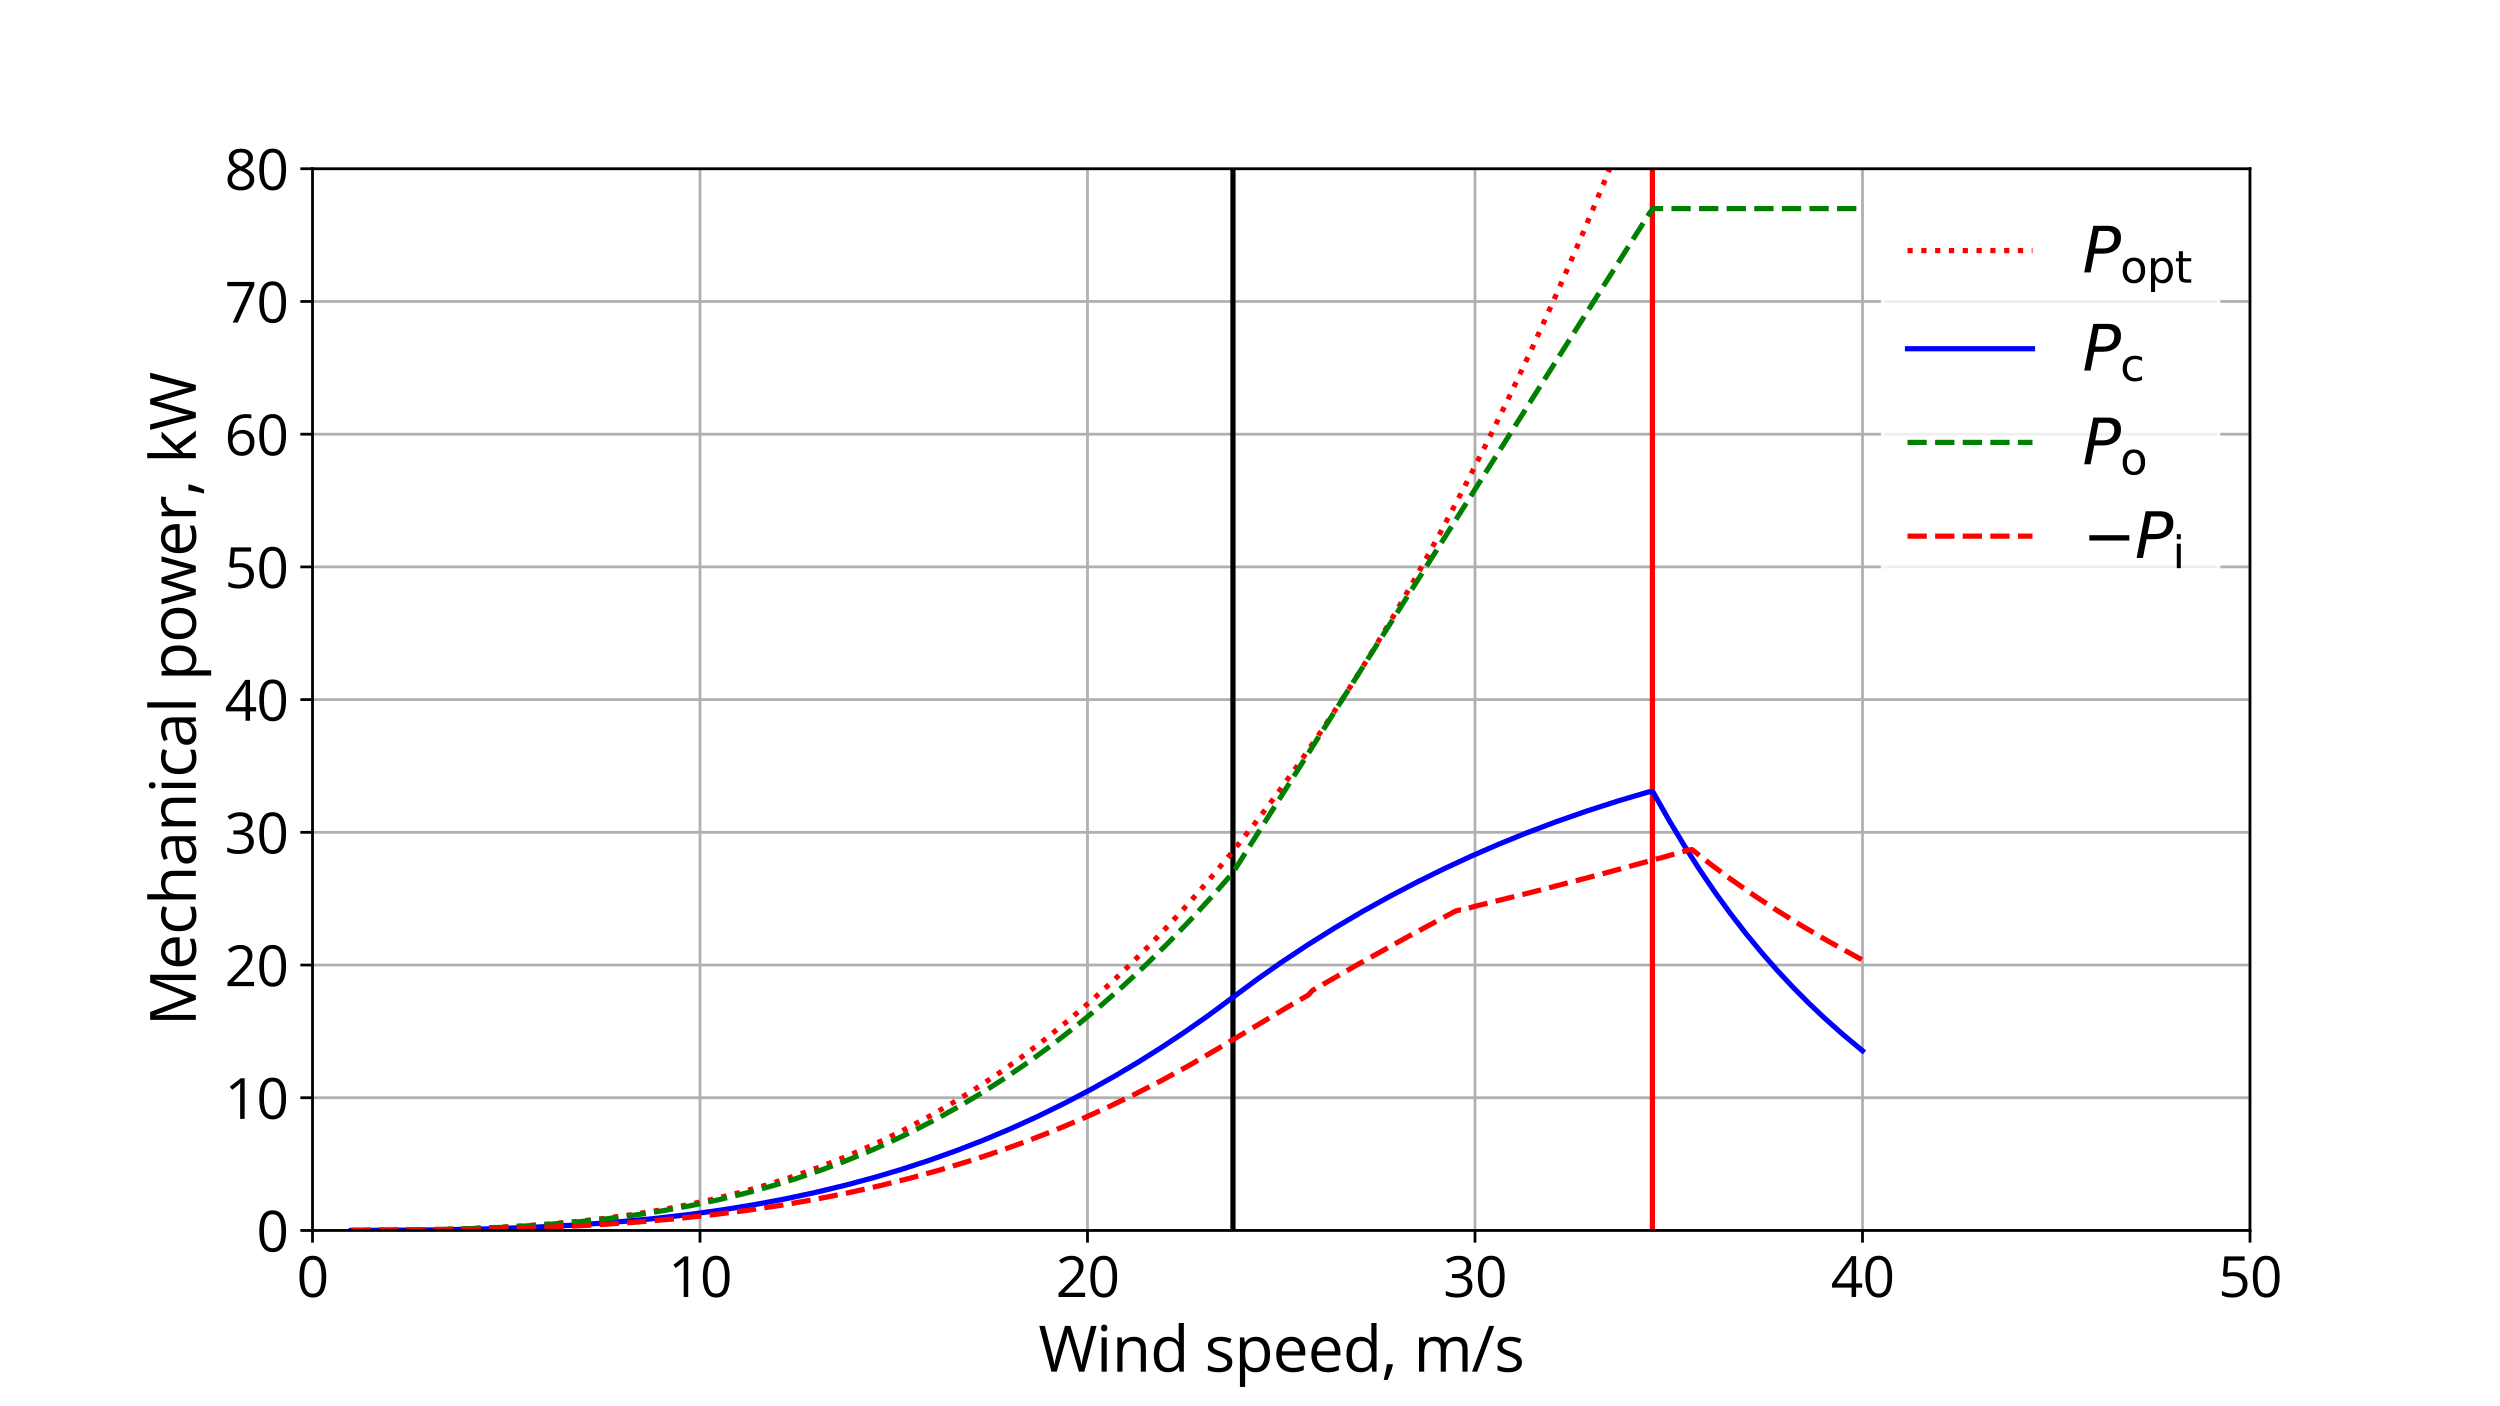 <?xml version="1.0" encoding="utf-8" standalone="no"?>
<!DOCTYPE svg PUBLIC "-//W3C//DTD SVG 1.1//EN"
  "http://www.w3.org/Graphics/SVG/1.1/DTD/svg11.dtd">
<svg xmlns:xlink="http://www.w3.org/1999/xlink" width="720pt" height="405pt" viewBox="0 0 720 405" xmlns="http://www.w3.org/2000/svg" version="1.1">
 <defs>
  <style type="text/css">*{stroke-linejoin: round; stroke-linecap: butt}</style>
 </defs>
 <g id="figure_1">
  <g id="patch_1">
   <path d="M 0 405 
L 720 405 
L 720 0 
L 0 0 
z
" style="fill: #ffffff"/>
  </g>
  <g id="axes_1">
   <g id="patch_2">
    <path d="M 90 354.375 
L 648 354.375 
L 648 48.6 
L 90 48.6 
z
" style="fill: #ffffff"/>
   </g>
   <g id="matplotlib.axis_1">
    <g id="xtick_1">
     <g id="line2d_1">
      <path d="M 90 354.375 
L 90 48.6 
" clip-path="url(#pcc911607ad)" style="fill: none; stroke: #b0b0b0; stroke-width: 0.8; stroke-linecap: square"/>
     </g>
     <g id="line2d_2">
      <defs>
       <path id="me0dea05f28" d="M 0 0 
L 0 3.5 
" style="stroke: #000000; stroke-width: 0.8"/>
      </defs>
      <g>
       <use xlink:href="#me0dea05f28" x="90" y="354.375" style="stroke: #000000; stroke-width: 0.8"/>
      </g>
     </g>
     <g id="text_1">
      <!-- 0 -->
      <g transform="translate(85.426 373.533) scale(0.16 -0.16)">
       <defs>
        <path id="OpenSans-Regular-30" d="M 3334 2291 
Q 3334 1734 3250 1296 
Q 3166 859 2984 556 
Q 2803 253 2515 95 
Q 2228 -63 1825 -63 
Q 1316 -63 983 215 
Q 650 494 486 1020 
Q 322 1547 322 2291 
Q 322 3022 470 3548 
Q 619 4075 950 4358 
Q 1281 4641 1825 4641 
Q 2341 4641 2675 4361 
Q 3009 4081 3171 3554 
Q 3334 3028 3334 2291 
z
M 844 2291 
Q 844 1653 941 1228 
Q 1038 803 1255 592 
Q 1472 381 1825 381 
Q 2178 381 2395 590 
Q 2613 800 2711 1225 
Q 2809 1650 2809 2291 
Q 2809 2919 2712 3342 
Q 2616 3766 2400 3980 
Q 2184 4194 1825 4194 
Q 1466 4194 1250 3980 
Q 1034 3766 939 3342 
Q 844 2919 844 2291 
z
" transform="scale(0.016)"/>
       </defs>
       <use xlink:href="#OpenSans-Regular-30"/>
      </g>
     </g>
    </g>
    <g id="xtick_2">
     <g id="line2d_3">
      <path d="M 201.6 354.375 
L 201.6 48.6 
" clip-path="url(#pcc911607ad)" style="fill: none; stroke: #b0b0b0; stroke-width: 0.8; stroke-linecap: square"/>
     </g>
     <g id="line2d_4">
      <g>
       <use xlink:href="#me0dea05f28" x="201.6" y="354.375" style="stroke: #000000; stroke-width: 0.8"/>
      </g>
     </g>
     <g id="text_2">
      <!-- 10 -->
      <g transform="translate(192.452 373.533) scale(0.16 -0.16)">
       <defs>
        <path id="OpenSans-Regular-31" d="M 2247 0 
L 1741 0 
L 1741 3238 
Q 1741 3422 1742 3555 
Q 1744 3688 1748 3798 
Q 1753 3909 1763 4025 
Q 1666 3925 1581 3854 
Q 1497 3784 1372 3681 
L 850 3263 
L 578 3616 
L 1816 4569 
L 2247 4569 
L 2247 0 
z
" transform="scale(0.016)"/>
       </defs>
       <use xlink:href="#OpenSans-Regular-31"/>
       <use xlink:href="#OpenSans-Regular-30" x="57.178"/>
      </g>
     </g>
    </g>
    <g id="xtick_3">
     <g id="line2d_5">
      <path d="M 313.2 354.375 
L 313.2 48.6 
" clip-path="url(#pcc911607ad)" style="fill: none; stroke: #b0b0b0; stroke-width: 0.8; stroke-linecap: square"/>
     </g>
     <g id="line2d_6">
      <g>
       <use xlink:href="#me0dea05f28" x="313.2" y="354.375" style="stroke: #000000; stroke-width: 0.8"/>
      </g>
     </g>
     <g id="text_3">
      <!-- 20 -->
      <g transform="translate(304.053 373.533) scale(0.16 -0.16)">
       <defs>
        <path id="OpenSans-Regular-32" d="M 3309 0 
L 316 0 
L 316 434 
L 1538 1675 
Q 1878 2019 2111 2287 
Q 2344 2556 2466 2817 
Q 2588 3078 2588 3391 
Q 2588 3778 2358 3983 
Q 2128 4188 1753 4188 
Q 1425 4188 1172 4075 
Q 919 3963 653 3756 
L 375 4106 
Q 556 4259 770 4378 
Q 984 4497 1229 4565 
Q 1475 4634 1753 4634 
Q 2175 4634 2481 4487 
Q 2788 4341 2955 4069 
Q 3122 3797 3122 3422 
Q 3122 3059 2978 2748 
Q 2834 2438 2575 2133 
Q 2316 1828 1969 1488 
L 975 497 
L 975 475 
L 3309 475 
L 3309 0 
z
" transform="scale(0.016)"/>
       </defs>
       <use xlink:href="#OpenSans-Regular-32"/>
       <use xlink:href="#OpenSans-Regular-30" x="57.178"/>
      </g>
     </g>
    </g>
    <g id="xtick_4">
     <g id="line2d_7">
      <path d="M 424.8 354.375 
L 424.8 48.6 
" clip-path="url(#pcc911607ad)" style="fill: none; stroke: #b0b0b0; stroke-width: 0.8; stroke-linecap: square"/>
     </g>
     <g id="line2d_8">
      <g>
       <use xlink:href="#me0dea05f28" x="424.8" y="354.375" style="stroke: #000000; stroke-width: 0.8"/>
      </g>
     </g>
     <g id="text_4">
      <!-- 30 -->
      <g transform="translate(415.652 373.533) scale(0.16 -0.16)">
       <defs>
        <path id="OpenSans-Regular-33" d="M 3141 3503 
Q 3141 3197 3022 2972 
Q 2903 2747 2690 2605 
Q 2478 2463 2191 2406 
L 2191 2381 
Q 2734 2313 3007 2031 
Q 3281 1750 3281 1294 
Q 3281 897 3095 590 
Q 2909 284 2526 110 
Q 2144 -63 1547 -63 
Q 1184 -63 876 -5 
Q 569 53 288 188 
L 288 675 
Q 572 534 906 454 
Q 1241 375 1553 375 
Q 2178 375 2456 623 
Q 2734 872 2734 1303 
Q 2734 1600 2579 1783 
Q 2425 1966 2136 2052 
Q 1847 2138 1441 2138 
L 984 2138 
L 984 2581 
L 1444 2581 
Q 1816 2581 2075 2690 
Q 2334 2800 2470 2998 
Q 2606 3197 2606 3469 
Q 2606 3816 2375 4005 
Q 2144 4194 1747 4194 
Q 1503 4194 1303 4144 
Q 1103 4094 928 4006 
Q 753 3919 578 3803 
L 316 4159 
Q 566 4353 925 4493 
Q 1284 4634 1741 4634 
Q 2441 4634 2791 4315 
Q 3141 3997 3141 3503 
z
" transform="scale(0.016)"/>
       </defs>
       <use xlink:href="#OpenSans-Regular-33"/>
       <use xlink:href="#OpenSans-Regular-30" x="57.178"/>
      </g>
     </g>
    </g>
    <g id="xtick_5">
     <g id="line2d_9">
      <path d="M 536.4 354.375 
L 536.4 48.6 
" clip-path="url(#pcc911607ad)" style="fill: none; stroke: #b0b0b0; stroke-width: 0.8; stroke-linecap: square"/>
     </g>
     <g id="line2d_10">
      <g>
       <use xlink:href="#me0dea05f28" x="536.4" y="354.375" style="stroke: #000000; stroke-width: 0.8"/>
      </g>
     </g>
     <g id="text_5">
      <!-- 40 -->
      <g transform="translate(527.253 373.533) scale(0.16 -0.16)">
       <defs>
        <path id="OpenSans-Regular-34" d="M 3538 1059 
L 2853 1059 
L 2853 0 
L 2347 0 
L 2347 1059 
L 138 1059 
L 138 1497 
L 2313 4594 
L 2853 4594 
L 2853 1528 
L 3538 1528 
L 3538 1059 
z
M 2347 1528 
L 2347 3022 
Q 2347 3194 2350 3333 
Q 2353 3472 2359 3592 
Q 2366 3713 2370 3822 
Q 2375 3931 2378 4038 
L 2353 4038 
Q 2294 3913 2217 3773 
Q 2141 3634 2063 3525 
L 653 1528 
L 2347 1528 
z
" transform="scale(0.016)"/>
       </defs>
       <use xlink:href="#OpenSans-Regular-34"/>
       <use xlink:href="#OpenSans-Regular-30" x="57.178"/>
      </g>
     </g>
    </g>
    <g id="xtick_6">
     <g id="line2d_11">
      <path d="M 648 354.375 
L 648 48.6 
" clip-path="url(#pcc911607ad)" style="fill: none; stroke: #b0b0b0; stroke-width: 0.8; stroke-linecap: square"/>
     </g>
     <g id="line2d_12">
      <g>
       <use xlink:href="#me0dea05f28" x="648" y="354.375" style="stroke: #000000; stroke-width: 0.8"/>
      </g>
     </g>
     <g id="text_6">
      <!-- 50 -->
      <g transform="translate(638.852 373.533) scale(0.16 -0.16)">
       <defs>
        <path id="OpenSans-Regular-35" d="M 1759 2794 
Q 2225 2794 2569 2636 
Q 2913 2478 3102 2178 
Q 3291 1878 3291 1450 
Q 3291 981 3087 642 
Q 2884 303 2503 120 
Q 2122 -63 1591 -63 
Q 1234 -63 928 0 
Q 622 63 413 188 
L 413 681 
Q 641 544 966 462 
Q 1291 381 1597 381 
Q 1944 381 2205 492 
Q 2466 603 2611 829 
Q 2756 1056 2756 1400 
Q 2756 1856 2476 2104 
Q 2197 2353 1594 2353 
Q 1400 2353 1169 2322 
Q 938 2291 788 2253 
L 525 2425 
L 700 4569 
L 2972 4569 
L 2972 4094 
L 1144 4094 
L 1028 2716 
Q 1147 2741 1334 2767 
Q 1522 2794 1759 2794 
z
" transform="scale(0.016)"/>
       </defs>
       <use xlink:href="#OpenSans-Regular-35"/>
       <use xlink:href="#OpenSans-Regular-30" x="57.178"/>
      </g>
     </g>
    </g>
    <g id="text_7">
     <!-- Wind speed, m/s -->
     <g transform="translate(299.053 395.037) scale(0.18 -0.18)">
      <defs>
       <path id="OpenSans-Regular-57" d="M 5816 4569 
L 4594 0 
L 4059 0 
L 3153 3075 
Q 3113 3206 3077 3339 
Q 3041 3472 3009 3592 
Q 2978 3713 2958 3805 
Q 2938 3897 2928 3944 
Q 2922 3897 2905 3806 
Q 2888 3716 2861 3597 
Q 2834 3478 2798 3343 
Q 2763 3209 2722 3072 
L 1841 0 
L 1306 0 
L 94 4569 
L 647 4569 
L 1381 1703 
Q 1419 1559 1451 1420 
Q 1484 1281 1511 1150 
Q 1538 1019 1559 894 
Q 1581 769 1600 650 
Q 1616 772 1641 905 
Q 1666 1038 1695 1175 
Q 1725 1313 1761 1453 
Q 1797 1594 1838 1734 
L 2659 4569 
L 3206 4569 
L 4063 1713 
Q 4106 1566 4143 1422 
Q 4181 1278 4211 1142 
Q 4241 1006 4264 882 
Q 4288 759 4306 650 
Q 4328 803 4359 972 
Q 4391 1141 4433 1325 
Q 4475 1509 4525 1706 
L 5259 4569 
L 5816 4569 
z
" transform="scale(0.016)"/>
       <path id="OpenSans-Regular-69" d="M 1066 3425 
L 1066 0 
L 547 0 
L 547 3425 
L 1066 3425 
z
M 813 4706 
Q 941 4706 1033 4623 
Q 1125 4541 1125 4366 
Q 1125 4194 1033 4109 
Q 941 4025 813 4025 
Q 678 4025 589 4109 
Q 500 4194 500 4366 
Q 500 4541 589 4623 
Q 678 4706 813 4706 
z
" transform="scale(0.016)"/>
       <path id="OpenSans-Regular-6e" d="M 2169 3488 
Q 2778 3488 3090 3189 
Q 3403 2891 3403 2231 
L 3403 0 
L 2891 0 
L 2891 2197 
Q 2891 2625 2695 2837 
Q 2500 3050 2097 3050 
Q 1528 3050 1297 2728 
Q 1066 2406 1066 1794 
L 1066 0 
L 547 0 
L 547 3425 
L 966 3425 
L 1044 2931 
L 1072 2931 
Q 1181 3113 1350 3236 
Q 1519 3359 1728 3423 
Q 1938 3488 2169 3488 
z
" transform="scale(0.016)"/>
       <path id="OpenSans-Regular-64" d="M 1766 -63 
Q 1116 -63 736 381 
Q 356 825 356 1700 
Q 356 2584 743 3036 
Q 1131 3488 1775 3488 
Q 2047 3488 2250 3416 
Q 2453 3344 2600 3223 
Q 2747 3103 2847 2950 
L 2884 2950 
Q 2872 3047 2859 3215 
Q 2847 3384 2847 3491 
L 2847 4863 
L 3366 4863 
L 3366 0 
L 2947 0 
L 2869 488 
L 2847 488 
Q 2750 334 2601 209 
Q 2453 84 2248 10 
Q 2044 -63 1766 -63 
z
M 1847 369 
Q 2397 369 2625 681 
Q 2853 994 2853 1609 
L 2853 1703 
Q 2853 2356 2636 2706 
Q 2419 3056 1847 3056 
Q 1369 3056 1131 2689 
Q 894 2322 894 1688 
Q 894 1056 1130 712 
Q 1366 369 1847 369 
z
" transform="scale(0.016)"/>
       <path id="OpenSans-Regular-20" transform="scale(0.016)"/>
       <path id="OpenSans-Regular-73" d="M 2763 938 
Q 2763 609 2598 386 
Q 2434 163 2129 50 
Q 1825 -63 1403 -63 
Q 1044 -63 781 -6 
Q 519 50 322 153 
L 322 631 
Q 531 528 822 443 
Q 1113 359 1416 359 
Q 1859 359 2059 503 
Q 2259 647 2259 894 
Q 2259 1034 2179 1142 
Q 2100 1250 1912 1351 
Q 1725 1453 1394 1575 
Q 1066 1700 827 1823 
Q 588 1947 458 2125 
Q 328 2303 328 2588 
Q 328 3022 679 3255 
Q 1031 3488 1603 3488 
Q 1913 3488 2183 3427 
Q 2453 3366 2688 3263 
L 2513 2847 
Q 2300 2938 2059 3000 
Q 1819 3063 1569 3063 
Q 1209 3063 1017 2944 
Q 825 2825 825 2619 
Q 825 2459 914 2356 
Q 1003 2253 1200 2162 
Q 1397 2072 1719 1950 
Q 2041 1831 2275 1704 
Q 2509 1578 2636 1398 
Q 2763 1219 2763 938 
z
" transform="scale(0.016)"/>
       <path id="OpenSans-Regular-70" d="M 2156 3488 
Q 2797 3488 3178 3047 
Q 3559 2606 3559 1722 
Q 3559 1138 3384 741 
Q 3209 344 2892 140 
Q 2575 -63 2144 -63 
Q 1872 -63 1665 9 
Q 1459 81 1312 203 
Q 1166 325 1069 469 
L 1031 469 
Q 1041 347 1055 175 
Q 1069 3 1069 -125 
L 1069 -1531 
L 547 -1531 
L 547 3425 
L 975 3425 
L 1044 2919 
L 1069 2919 
Q 1169 3075 1312 3204 
Q 1456 3334 1664 3411 
Q 1872 3488 2156 3488 
z
M 2066 3050 
Q 1709 3050 1492 2912 
Q 1275 2775 1175 2501 
Q 1075 2228 1069 1816 
L 1069 1716 
Q 1069 1281 1164 981 
Q 1259 681 1479 525 
Q 1700 369 2072 369 
Q 2391 369 2603 541 
Q 2816 713 2920 1020 
Q 3025 1328 3025 1728 
Q 3025 2334 2789 2692 
Q 2553 3050 2066 3050 
z
" transform="scale(0.016)"/>
       <path id="OpenSans-Regular-65" d="M 1866 3488 
Q 2303 3488 2615 3294 
Q 2928 3100 3093 2751 
Q 3259 2403 3259 1938 
L 3259 1616 
L 894 1616 
Q 903 1013 1193 697 
Q 1484 381 2013 381 
Q 2338 381 2588 440 
Q 2838 500 3106 616 
L 3106 159 
Q 2847 44 2592 -9 
Q 2338 -63 1991 -63 
Q 1497 -63 1130 139 
Q 763 341 559 731 
Q 356 1122 356 1688 
Q 356 2241 542 2645 
Q 728 3050 1067 3269 
Q 1406 3488 1866 3488 
z
M 1859 3063 
Q 1444 3063 1197 2791 
Q 950 2519 903 2031 
L 2716 2031 
Q 2713 2338 2620 2570 
Q 2528 2803 2340 2933 
Q 2153 3063 1859 3063 
z
" transform="scale(0.016)"/>
       <path id="OpenSans-Regular-2c" d="M 1141 744 
L 1181 672 
Q 1125 444 1039 184 
Q 953 -75 851 -336 
Q 750 -597 647 -825 
L 259 -825 
Q 325 -575 387 -298 
Q 450 -22 501 248 
Q 553 519 584 744 
L 1141 744 
z
" transform="scale(0.016)"/>
       <path id="OpenSans-Regular-6d" d="M 4266 3488 
Q 4831 3488 5118 3192 
Q 5406 2897 5406 2244 
L 5406 0 
L 4894 0 
L 4894 2219 
Q 4894 2634 4714 2842 
Q 4534 3050 4181 3050 
Q 3684 3050 3459 2762 
Q 3234 2475 3234 1916 
L 3234 0 
L 2719 0 
L 2719 2219 
Q 2719 2497 2639 2681 
Q 2559 2866 2401 2958 
Q 2244 3050 2003 3050 
Q 1663 3050 1456 2909 
Q 1250 2769 1158 2492 
Q 1066 2216 1066 1813 
L 1066 0 
L 547 0 
L 547 3425 
L 966 3425 
L 1044 2941 
L 1072 2941 
Q 1175 3119 1331 3241 
Q 1488 3363 1681 3425 
Q 1875 3488 2094 3488 
Q 2484 3488 2748 3342 
Q 3013 3197 3131 2900 
L 3159 2900 
Q 3328 3197 3622 3342 
Q 3916 3488 4266 3488 
z
" transform="scale(0.016)"/>
       <path id="OpenSans-Regular-2f" d="M 2278 4569 
L 578 0 
L 66 0 
L 1769 4569 
L 2278 4569 
z
" transform="scale(0.016)"/>
      </defs>
      <use xlink:href="#OpenSans-Regular-57"/>
      <use xlink:href="#OpenSans-Regular-69" x="92.334"/>
      <use xlink:href="#OpenSans-Regular-6e" x="117.578"/>
      <use xlink:href="#OpenSans-Regular-64" x="178.906"/>
      <use xlink:href="#OpenSans-Regular-20" x="240.088"/>
      <use xlink:href="#OpenSans-Regular-73" x="266.064"/>
      <use xlink:href="#OpenSans-Regular-70" x="313.721"/>
      <use xlink:href="#OpenSans-Regular-65" x="374.902"/>
      <use xlink:href="#OpenSans-Regular-65" x="431.055"/>
      <use xlink:href="#OpenSans-Regular-64" x="487.207"/>
      <use xlink:href="#OpenSans-Regular-2c" x="548.389"/>
      <use xlink:href="#OpenSans-Regular-20" x="574.268"/>
      <use xlink:href="#OpenSans-Regular-6d" x="600.244"/>
      <use xlink:href="#OpenSans-Regular-2f" x="692.822"/>
      <use xlink:href="#OpenSans-Regular-73" x="729.492"/>
     </g>
    </g>
   </g>
   <g id="matplotlib.axis_2">
    <g id="ytick_1">
     <g id="line2d_13">
      <path d="M 90 354.375 
L 648 354.375 
" clip-path="url(#pcc911607ad)" style="fill: none; stroke: #b0b0b0; stroke-width: 0.8; stroke-linecap: square"/>
     </g>
     <g id="line2d_14">
      <defs>
       <path id="m915d4b2938" d="M 0 0 
L -3.5 0 
" style="stroke: #000000; stroke-width: 0.8"/>
      </defs>
      <g>
       <use xlink:href="#m915d4b2938" x="90" y="354.375" style="stroke: #000000; stroke-width: 0.8"/>
      </g>
     </g>
     <g id="text_8">
      <!-- 0 -->
      <g transform="translate(73.853 360.454) scale(0.16 -0.16)">
       <use xlink:href="#OpenSans-Regular-30"/>
      </g>
     </g>
    </g>
    <g id="ytick_2">
     <g id="line2d_15">
      <path d="M 90 316.153 
L 648 316.153 
" clip-path="url(#pcc911607ad)" style="fill: none; stroke: #b0b0b0; stroke-width: 0.8; stroke-linecap: square"/>
     </g>
     <g id="line2d_16">
      <g>
       <use xlink:href="#m915d4b2938" x="90" y="316.153" style="stroke: #000000; stroke-width: 0.8"/>
      </g>
     </g>
     <g id="text_9">
      <!-- 10 -->
      <g transform="translate(64.705 322.232) scale(0.16 -0.16)">
       <use xlink:href="#OpenSans-Regular-31"/>
       <use xlink:href="#OpenSans-Regular-30" x="57.178"/>
      </g>
     </g>
    </g>
    <g id="ytick_3">
     <g id="line2d_17">
      <path d="M 90 277.931 
L 648 277.931 
" clip-path="url(#pcc911607ad)" style="fill: none; stroke: #b0b0b0; stroke-width: 0.8; stroke-linecap: square"/>
     </g>
     <g id="line2d_18">
      <g>
       <use xlink:href="#m915d4b2938" x="90" y="277.931" style="stroke: #000000; stroke-width: 0.8"/>
      </g>
     </g>
     <g id="text_10">
      <!-- 20 -->
      <g transform="translate(64.705 284.01) scale(0.16 -0.16)">
       <use xlink:href="#OpenSans-Regular-32"/>
       <use xlink:href="#OpenSans-Regular-30" x="57.178"/>
      </g>
     </g>
    </g>
    <g id="ytick_4">
     <g id="line2d_19">
      <path d="M 90 239.709 
L 648 239.709 
" clip-path="url(#pcc911607ad)" style="fill: none; stroke: #b0b0b0; stroke-width: 0.8; stroke-linecap: square"/>
     </g>
     <g id="line2d_20">
      <g>
       <use xlink:href="#m915d4b2938" x="90" y="239.709" style="stroke: #000000; stroke-width: 0.8"/>
      </g>
     </g>
     <g id="text_11">
      <!-- 30 -->
      <g transform="translate(64.705 245.788) scale(0.16 -0.16)">
       <use xlink:href="#OpenSans-Regular-33"/>
       <use xlink:href="#OpenSans-Regular-30" x="57.178"/>
      </g>
     </g>
    </g>
    <g id="ytick_5">
     <g id="line2d_21">
      <path d="M 90 201.488 
L 648 201.488 
" clip-path="url(#pcc911607ad)" style="fill: none; stroke: #b0b0b0; stroke-width: 0.8; stroke-linecap: square"/>
     </g>
     <g id="line2d_22">
      <g>
       <use xlink:href="#m915d4b2938" x="90" y="201.488" style="stroke: #000000; stroke-width: 0.8"/>
      </g>
     </g>
     <g id="text_12">
      <!-- 40 -->
      <g transform="translate(64.705 207.566) scale(0.16 -0.16)">
       <use xlink:href="#OpenSans-Regular-34"/>
       <use xlink:href="#OpenSans-Regular-30" x="57.178"/>
      </g>
     </g>
    </g>
    <g id="ytick_6">
     <g id="line2d_23">
      <path d="M 90 163.266 
L 648 163.266 
" clip-path="url(#pcc911607ad)" style="fill: none; stroke: #b0b0b0; stroke-width: 0.8; stroke-linecap: square"/>
     </g>
     <g id="line2d_24">
      <g>
       <use xlink:href="#m915d4b2938" x="90" y="163.266" style="stroke: #000000; stroke-width: 0.8"/>
      </g>
     </g>
     <g id="text_13">
      <!-- 50 -->
      <g transform="translate(64.705 169.344) scale(0.16 -0.16)">
       <use xlink:href="#OpenSans-Regular-35"/>
       <use xlink:href="#OpenSans-Regular-30" x="57.178"/>
      </g>
     </g>
    </g>
    <g id="ytick_7">
     <g id="line2d_25">
      <path d="M 90 125.044 
L 648 125.044 
" clip-path="url(#pcc911607ad)" style="fill: none; stroke: #b0b0b0; stroke-width: 0.8; stroke-linecap: square"/>
     </g>
     <g id="line2d_26">
      <g>
       <use xlink:href="#m915d4b2938" x="90" y="125.044" style="stroke: #000000; stroke-width: 0.8"/>
      </g>
     </g>
     <g id="text_14">
      <!-- 60 -->
      <g transform="translate(64.705 131.123) scale(0.16 -0.16)">
       <defs>
        <path id="OpenSans-Regular-36" d="M 363 1953 
Q 363 2366 420 2759 
Q 478 3153 615 3492 
Q 753 3831 990 4087 
Q 1228 4344 1583 4489 
Q 1938 4634 2434 4634 
Q 2575 4634 2737 4620 
Q 2900 4606 3006 4575 
L 3006 4128 
Q 2891 4169 2742 4187 
Q 2594 4206 2444 4206 
Q 1863 4206 1530 3953 
Q 1197 3700 1050 3267 
Q 903 2834 881 2294 
L 916 2294 
Q 1013 2450 1163 2576 
Q 1313 2703 1527 2778 
Q 1741 2853 2025 2853 
Q 2425 2853 2723 2690 
Q 3022 2528 3186 2218 
Q 3350 1909 3350 1469 
Q 3350 997 3175 653 
Q 3000 309 2676 123 
Q 2353 -63 1906 -63 
Q 1572 -63 1290 65 
Q 1009 194 801 447 
Q 594 700 478 1076 
Q 363 1453 363 1953 
z
M 1900 375 
Q 2325 375 2581 647 
Q 2838 919 2838 1469 
Q 2838 1919 2609 2181 
Q 2381 2444 1922 2444 
Q 1609 2444 1378 2314 
Q 1147 2184 1019 1987 
Q 891 1791 891 1588 
Q 891 1381 952 1168 
Q 1013 956 1138 775 
Q 1263 594 1453 484 
Q 1644 375 1900 375 
z
" transform="scale(0.016)"/>
       </defs>
       <use xlink:href="#OpenSans-Regular-36"/>
       <use xlink:href="#OpenSans-Regular-30" x="57.178"/>
      </g>
     </g>
    </g>
    <g id="ytick_8">
     <g id="line2d_27">
      <path d="M 90 86.822 
L 648 86.822 
" clip-path="url(#pcc911607ad)" style="fill: none; stroke: #b0b0b0; stroke-width: 0.8; stroke-linecap: square"/>
     </g>
     <g id="line2d_28">
      <g>
       <use xlink:href="#m915d4b2938" x="90" y="86.822" style="stroke: #000000; stroke-width: 0.8"/>
      </g>
     </g>
     <g id="text_15">
      <!-- 70 -->
      <g transform="translate(64.705 92.901) scale(0.16 -0.16)">
       <defs>
        <path id="OpenSans-Regular-37" d="M 906 0 
L 2781 4094 
L 291 4094 
L 291 4569 
L 3338 4569 
L 3338 4169 
L 1475 0 
L 906 0 
z
" transform="scale(0.016)"/>
       </defs>
       <use xlink:href="#OpenSans-Regular-37"/>
       <use xlink:href="#OpenSans-Regular-30" x="57.178"/>
      </g>
     </g>
    </g>
    <g id="ytick_9">
     <g id="line2d_29">
      <path d="M 90 48.6 
L 648 48.6 
" clip-path="url(#pcc911607ad)" style="fill: none; stroke: #b0b0b0; stroke-width: 0.8; stroke-linecap: square"/>
     </g>
     <g id="line2d_30">
      <g>
       <use xlink:href="#m915d4b2938" x="90" y="48.6" style="stroke: #000000; stroke-width: 0.8"/>
      </g>
     </g>
     <g id="text_16">
      <!-- 80 -->
      <g transform="translate(64.705 54.679) scale(0.16 -0.16)">
       <defs>
        <path id="OpenSans-Regular-38" d="M 1825 4634 
Q 2222 4634 2528 4509 
Q 2834 4384 3007 4142 
Q 3181 3900 3181 3547 
Q 3181 3269 3061 3061 
Q 2941 2853 2737 2698 
Q 2534 2544 2288 2422 
Q 2581 2288 2817 2119 
Q 3053 1950 3190 1722 
Q 3328 1494 3328 1181 
Q 3328 797 3142 517 
Q 2956 238 2622 87 
Q 2288 -63 1838 -63 
Q 1353 -63 1014 82 
Q 675 228 498 501 
Q 322 775 322 1159 
Q 322 1475 456 1708 
Q 591 1941 812 2109 
Q 1034 2278 1297 2394 
Q 1069 2519 880 2678 
Q 691 2838 580 3052 
Q 469 3266 469 3550 
Q 469 3897 645 4139 
Q 822 4381 1130 4507 
Q 1438 4634 1825 4634 
z
M 831 1156 
Q 831 806 1078 579 
Q 1325 353 1825 353 
Q 2300 353 2559 579 
Q 2819 806 2819 1175 
Q 2819 1403 2700 1576 
Q 2581 1750 2362 1887 
Q 2144 2025 1847 2138 
L 1734 2178 
Q 1447 2059 1245 1914 
Q 1044 1769 937 1584 
Q 831 1400 831 1156 
z
M 1819 4209 
Q 1450 4209 1215 4032 
Q 981 3856 981 3525 
Q 981 3288 1095 3123 
Q 1209 2959 1406 2842 
Q 1603 2725 1847 2625 
Q 2084 2725 2268 2845 
Q 2453 2966 2559 3131 
Q 2666 3297 2666 3528 
Q 2666 3859 2433 4034 
Q 2200 4209 1819 4209 
z
" transform="scale(0.016)"/>
       </defs>
       <use xlink:href="#OpenSans-Regular-38"/>
       <use xlink:href="#OpenSans-Regular-30" x="57.178"/>
      </g>
     </g>
    </g>
    <g id="text_17">
     <!-- Mechanical power, kW -->
     <g transform="translate(56.399 295.516) rotate(-90) scale(0.18 -0.18)">
      <defs>
       <path id="OpenSans-Regular-4d" d="M 2634 0 
L 1100 4044 
L 1075 4044 
Q 1088 3916 1097 3731 
Q 1106 3547 1112 3330 
Q 1119 3113 1119 2888 
L 1119 0 
L 625 0 
L 625 4569 
L 1413 4569 
L 2859 769 
L 2881 769 
L 4350 4569 
L 5131 4569 
L 5131 0 
L 4606 0 
L 4606 2925 
Q 4606 3128 4612 3333 
Q 4619 3538 4628 3720 
Q 4638 3903 4647 4038 
L 4622 4038 
L 3069 0 
L 2634 0 
z
" transform="scale(0.016)"/>
       <path id="OpenSans-Regular-63" d="M 1919 -63 
Q 1456 -63 1103 128 
Q 750 319 553 709 
Q 356 1100 356 1694 
Q 356 2316 564 2711 
Q 772 3106 1137 3297 
Q 1503 3488 1969 3488 
Q 2225 3488 2464 3436 
Q 2703 3384 2856 3306 
L 2700 2872 
Q 2544 2934 2339 2984 
Q 2134 3034 1956 3034 
Q 1600 3034 1364 2881 
Q 1128 2728 1011 2431 
Q 894 2134 894 1700 
Q 894 1284 1008 990 
Q 1122 697 1348 542 
Q 1575 388 1916 388 
Q 2188 388 2406 445 
Q 2625 503 2803 581 
L 2803 119 
Q 2631 31 2420 -16 
Q 2209 -63 1919 -63 
z
" transform="scale(0.016)"/>
       <path id="OpenSans-Regular-68" d="M 1066 4863 
L 1066 3409 
Q 1066 3284 1059 3157 
Q 1053 3031 1038 2925 
L 1072 2925 
Q 1178 3106 1342 3229 
Q 1506 3353 1715 3417 
Q 1925 3481 2159 3481 
Q 2572 3481 2848 3350 
Q 3125 3219 3264 2944 
Q 3403 2669 3403 2231 
L 3403 0 
L 2891 0 
L 2891 2197 
Q 2891 2625 2695 2837 
Q 2500 3050 2097 3050 
Q 1716 3050 1489 2904 
Q 1263 2759 1164 2478 
Q 1066 2197 1066 1791 
L 1066 0 
L 547 0 
L 547 4863 
L 1066 4863 
z
" transform="scale(0.016)"/>
       <path id="OpenSans-Regular-61" d="M 1828 3481 
Q 2441 3481 2737 3206 
Q 3034 2931 3034 2328 
L 3034 0 
L 2656 0 
L 2556 506 
L 2531 506 
Q 2388 319 2231 192 
Q 2075 66 1870 1 
Q 1666 -63 1369 -63 
Q 1056 -63 814 46 
Q 572 156 433 378 
Q 294 600 294 941 
Q 294 1453 700 1728 
Q 1106 2003 1938 2028 
L 2528 2053 
L 2528 2263 
Q 2528 2706 2337 2884 
Q 2147 3063 1800 3063 
Q 1531 3063 1287 2984 
Q 1044 2906 825 2800 
L 666 3194 
Q 897 3313 1197 3397 
Q 1497 3481 1828 3481 
z
M 2522 1688 
L 2000 1666 
Q 1359 1641 1096 1456 
Q 834 1272 834 934 
Q 834 641 1012 500 
Q 1191 359 1484 359 
Q 1941 359 2231 612 
Q 2522 866 2522 1372 
L 2522 1688 
z
" transform="scale(0.016)"/>
       <path id="OpenSans-Regular-6c" d="M 1069 0 
L 547 0 
L 547 4863 
L 1069 4863 
L 1069 0 
z
" transform="scale(0.016)"/>
       <path id="OpenSans-Regular-6f" d="M 3500 1719 
Q 3500 1297 3390 965 
Q 3281 634 3075 406 
Q 2869 178 2576 57 
Q 2284 -63 1916 -63 
Q 1572 -63 1286 57 
Q 1000 178 792 406 
Q 584 634 470 965 
Q 356 1297 356 1719 
Q 356 2281 547 2676 
Q 738 3072 1092 3280 
Q 1447 3488 1938 3488 
Q 2406 3488 2757 3278 
Q 3109 3069 3304 2673 
Q 3500 2278 3500 1719 
z
M 894 1719 
Q 894 1306 1003 1003 
Q 1113 700 1341 534 
Q 1569 369 1928 369 
Q 2284 369 2514 534 
Q 2744 700 2853 1003 
Q 2963 1306 2963 1719 
Q 2963 2128 2853 2426 
Q 2744 2725 2516 2887 
Q 2288 3050 1925 3050 
Q 1391 3050 1142 2697 
Q 894 2344 894 1719 
z
" transform="scale(0.016)"/>
       <path id="OpenSans-Regular-77" d="M 3334 6 
L 2725 2000 
Q 2684 2128 2648 2251 
Q 2613 2375 2583 2489 
Q 2553 2603 2529 2701 
Q 2506 2800 2491 2872 
L 2469 2872 
Q 2456 2800 2434 2701 
Q 2413 2603 2383 2487 
Q 2353 2372 2318 2245 
Q 2284 2119 2241 1991 
L 1603 6 
L 1019 6 
L 75 3431 
L 613 3431 
L 1106 1541 
Q 1156 1353 1201 1170 
Q 1247 988 1280 827 
Q 1313 666 1328 547 
L 1353 547 
Q 1372 625 1395 734 
Q 1419 844 1448 967 
Q 1478 1091 1512 1214 
Q 1547 1338 1581 1447 
L 2213 3431 
L 2772 3431 
L 3381 1450 
Q 3428 1300 3473 1137 
Q 3519 975 3556 823 
Q 3594 672 3609 553 
L 3634 553 
Q 3647 659 3681 815 
Q 3716 972 3761 1159 
Q 3806 1347 3856 1541 
L 4356 3431 
L 4884 3431 
L 3938 6 
L 3334 6 
z
" transform="scale(0.016)"/>
       <path id="OpenSans-Regular-72" d="M 2103 3488 
Q 2206 3488 2318 3477 
Q 2431 3466 2519 3447 
L 2453 2966 
Q 2369 2988 2266 3000 
Q 2163 3013 2072 3013 
Q 1866 3013 1683 2930 
Q 1500 2847 1362 2692 
Q 1225 2538 1147 2320 
Q 1069 2103 1069 1838 
L 1069 0 
L 547 0 
L 547 3425 
L 978 3425 
L 1034 2794 
L 1056 2794 
Q 1163 2984 1313 3142 
Q 1463 3300 1661 3394 
Q 1859 3488 2103 3488 
z
" transform="scale(0.016)"/>
       <path id="OpenSans-Regular-6b" d="M 1063 4863 
L 1063 2338 
Q 1063 2213 1053 2033 
Q 1044 1853 1038 1716 
L 1059 1716 
Q 1125 1797 1251 1956 
Q 1378 2116 1466 2213 
L 2603 3425 
L 3213 3425 
L 1834 1963 
L 3313 0 
L 2688 0 
L 1478 1622 
L 1063 1241 
L 1063 0 
L 547 0 
L 547 4863 
L 1063 4863 
z
" transform="scale(0.016)"/>
      </defs>
      <use xlink:href="#OpenSans-Regular-4d"/>
      <use xlink:href="#OpenSans-Regular-65" x="89.941"/>
      <use xlink:href="#OpenSans-Regular-63" x="146.094"/>
      <use xlink:href="#OpenSans-Regular-68" x="193.994"/>
      <use xlink:href="#OpenSans-Regular-61" x="255.322"/>
      <use xlink:href="#OpenSans-Regular-6e" x="310.889"/>
      <use xlink:href="#OpenSans-Regular-69" x="372.217"/>
      <use xlink:href="#OpenSans-Regular-63" x="397.461"/>
      <use xlink:href="#OpenSans-Regular-61" x="445.361"/>
      <use xlink:href="#OpenSans-Regular-6c" x="500.928"/>
      <use xlink:href="#OpenSans-Regular-20" x="526.172"/>
      <use xlink:href="#OpenSans-Regular-70" x="552.148"/>
      <use xlink:href="#OpenSans-Regular-6f" x="613.33"/>
      <use xlink:href="#OpenSans-Regular-77" x="673.486"/>
      <use xlink:href="#OpenSans-Regular-65" x="750.977"/>
      <use xlink:href="#OpenSans-Regular-72" x="807.129"/>
      <use xlink:href="#OpenSans-Regular-2c" x="847.998"/>
      <use xlink:href="#OpenSans-Regular-20" x="873.877"/>
      <use xlink:href="#OpenSans-Regular-6b" x="899.854"/>
      <use xlink:href="#OpenSans-Regular-57" x="952.393"/>
     </g>
    </g>
   </g>
   <g id="LineCollection_1">
    <path d="M 355.094 354.375 
L 355.094 -1 
" clip-path="url(#pcc911607ad)" style="fill: none; stroke: #000000; stroke-width: 1.5"/>
   </g>
   <g id="LineCollection_2">
    <path d="M 475.892 354.375 
L 475.892 -1 
" clip-path="url(#pcc911607ad)" style="fill: none; stroke: #ff0000; stroke-width: 1.5"/>
   </g>
   <g id="line2d_31">
    <path d="M 101.16 354.367 
L 120.132 354.215 
L 133.524 353.891 
L 144.684 353.416 
L 154.728 352.785 
L 164.772 351.924 
L 173.7 350.936 
L 182.628 349.714 
L 190.44 348.433 
L 198.252 346.936 
L 206.064 345.206 
L 213.876 343.228 
L 220.572 341.32 
L 227.268 339.207 
L 233.964 336.878 
L 240.66 334.321 
L 247.356 331.526 
L 254.052 328.484 
L 260.748 325.182 
L 267.444 321.611 
L 274.14 317.76 
L 280.836 313.619 
L 287.532 309.177 
L 294.228 304.423 
L 300.924 299.346 
L 307.62 293.937 
L 314.316 288.185 
L 319.896 283.122 
L 325.476 277.806 
L 331.056 272.233 
L 336.636 266.396 
L 342.216 260.288 
L 347.796 253.904 
L 354.492 245.87 
L 361.188 237.419 
L 367.884 228.54 
L 374.58 219.223 
L 381.276 209.456 
L 387.972 199.23 
L 394.668 188.534 
L 401.364 177.358 
L 408.06 165.69 
L 414.756 153.52 
L 421.452 140.838 
L 428.148 127.633 
L 434.844 113.895 
L 441.54 99.613 
L 448.236 84.776 
L 454.932 69.374 
L 461.628 53.396 
L 468.324 36.832 
L 475.02 19.671 
L 481.716 1.903 
L 482.788 -1 
L 482.788 -1 
" clip-path="url(#pcc911607ad)" style="fill: none; stroke-dasharray: 1.5,2.475; stroke-dashoffset: 0; stroke: #ff0000; stroke-width: 1.5"/>
   </g>
   <g id="line2d_32">
    <path d="M 101.16 354.37 
L 124.596 354.226 
L 140.22 353.918 
L 153.612 353.447 
L 165.888 352.799 
L 177.048 351.997 
L 188.208 350.96 
L 198.252 349.801 
L 208.296 348.406 
L 217.224 346.95 
L 226.152 345.275 
L 235.08 343.365 
L 244.008 341.204 
L 251.82 339.097 
L 259.632 336.776 
L 267.444 334.23 
L 275.256 331.451 
L 283.068 328.427 
L 290.88 325.148 
L 298.692 321.604 
L 306.504 317.784 
L 314.316 313.679 
L 321.012 309.924 
L 327.708 305.946 
L 334.404 301.737 
L 341.1 297.291 
L 347.796 292.602 
L 354.492 287.662 
L 362.304 281.872 
L 369 277.177 
L 376.812 271.993 
L 384.624 267.106 
L 392.436 262.499 
L 400.248 258.156 
L 408.06 254.064 
L 415.872 250.209 
L 423.684 246.584 
L 431.496 243.188 
L 439.308 240.01 
L 448.236 236.634 
L 457.164 233.517 
L 466.092 230.645 
L 475.02 228.008 
L 476.136 228.209 
L 480.6 236.098 
L 485.064 243.526 
L 489.528 250.526 
L 493.992 257.085 
L 498.456 263.228 
L 502.92 268.989 
L 507.384 274.397 
L 511.848 279.48 
L 516.312 284.262 
L 520.776 288.766 
L 525.24 293.012 
L 530.82 297.983 
L 536.4 302.611 
L 536.4 302.611 
" clip-path="url(#pcc911607ad)" style="fill: none; stroke: #0000ff; stroke-width: 1.5; stroke-linecap: square"/>
   </g>
   <g id="line2d_33">
    <path d="M 101.16 354.367 
L 120.132 354.224 
L 133.524 353.919 
L 145.8 353.414 
L 155.844 352.796 
L 165.888 351.957 
L 174.816 350.999 
L 183.744 349.817 
L 191.556 348.58 
L 199.368 347.137 
L 207.18 345.472 
L 214.992 343.571 
L 222.804 341.415 
L 229.5 339.355 
L 236.196 337.086 
L 242.892 334.6 
L 249.588 331.887 
L 256.284 328.936 
L 262.98 325.737 
L 269.676 322.281 
L 276.372 318.557 
L 283.068 314.556 
L 289.764 310.268 
L 296.46 305.682 
L 303.156 300.789 
L 309.852 295.579 
L 316.548 290.041 
L 323.244 284.167 
L 329.94 277.945 
L 336.636 271.366 
L 343.332 264.42 
L 350.028 257.096 
L 354.492 252 
L 355.608 250.485 
L 475.02 61.449 
L 476.136 60.071 
L 536.4 60.071 
L 536.4 60.071 
" clip-path="url(#pcc911607ad)" style="fill: none; stroke-dasharray: 5.55,2.4; stroke-dashoffset: 0; stroke: #008000; stroke-width: 1.5"/>
   </g>
   <g id="line2d_34">
    <path d="M 101.16 354.371 
L 125.712 354.24 
L 142.452 353.949 
L 156.96 353.488 
L 170.352 352.843 
L 182.628 352.027 
L 193.788 351.073 
L 204.948 349.889 
L 214.992 348.607 
L 225.036 347.102 
L 235.08 345.355 
L 244.008 343.585 
L 252.936 341.598 
L 261.864 339.38 
L 270.792 336.92 
L 279.72 334.204 
L 287.532 331.609 
L 295.344 328.799 
L 303.156 325.768 
L 310.968 322.506 
L 318.78 319.005 
L 326.592 315.256 
L 334.404 311.252 
L 342.216 306.983 
L 350.028 302.442 
L 372.348 289.122 
L 376.812 286.562 
L 377.928 285.273 
L 391.32 277.602 
L 405.828 269.566 
L 419.22 262.373 
L 420.336 262.084 
L 421.452 262.224 
L 422.568 261.639 
L 424.8 261.011 
L 442.656 256.578 
L 460.512 251.921 
L 479.484 246.737 
L 486.18 244.851 
L 487.296 244.68 
L 492.876 249.063 
L 498.456 253.195 
L 505.152 257.862 
L 511.848 262.25 
L 518.544 266.395 
L 526.356 270.967 
L 535.284 275.9 
L 536.4 276.498 
L 536.4 276.498 
" clip-path="url(#pcc911607ad)" style="fill: none; stroke-dasharray: 5.55,2.4; stroke-dashoffset: 0; stroke: #ff0000; stroke-width: 1.5"/>
   </g>
   <g id="patch_3">
    <path d="M 90 354.375 
L 90 48.6 
" style="fill: none; stroke: #000000; stroke-width: 0.8; stroke-linejoin: miter; stroke-linecap: square"/>
   </g>
   <g id="patch_4">
    <path d="M 648 354.375 
L 648 48.6 
" style="fill: none; stroke: #000000; stroke-width: 0.8; stroke-linejoin: miter; stroke-linecap: square"/>
   </g>
   <g id="patch_5">
    <path d="M 90 354.375 
L 648 354.375 
" style="fill: none; stroke: #000000; stroke-width: 0.8; stroke-linejoin: miter; stroke-linecap: square"/>
   </g>
   <g id="patch_6">
    <path d="M 90 48.6 
L 648 48.6 
" style="fill: none; stroke: #000000; stroke-width: 0.8; stroke-linejoin: miter; stroke-linecap: square"/>
   </g>
   <g id="legend_1">
    <g id="patch_7">
     <path d="M 545.76 172.207 
L 635.4 172.207 
Q 639 172.207 639 168.607 
L 639 61.2 
Q 639 57.6 635.4 57.6 
L 545.76 57.6 
Q 542.16 57.6 542.16 61.2 
L 542.16 168.607 
Q 542.16 172.207 545.76 172.207 
z
" style="fill: #ffffff; opacity: 0.8; stroke: #ffffff; stroke-linejoin: miter"/>
    </g>
    <g id="line2d_35">
     <path d="M 549.36 72.177 
L 567.36 72.177 
L 585.36 72.177 
" style="fill: none; stroke-dasharray: 1.5,2.475; stroke-dashoffset: 0; stroke: #ff0000; stroke-width: 1.5"/>
    </g>
    <g id="text_18">
     <!-- $P_{\mathrm{opt}}$ -->
     <g transform="translate(599.76 78.477) scale(0.18 -0.18)">
      <defs>
       <path id="DejaVuSans-Oblique-50" d="M 1081 4666 
L 2541 4666 
Q 3178 4666 3512 4369 
Q 3847 4072 3847 3500 
Q 3847 2731 3353 2303 
Q 2859 1875 1966 1875 
L 1172 1875 
L 806 0 
L 172 0 
L 1081 4666 
z
M 1613 4147 
L 1275 2394 
L 2069 2394 
Q 2606 2394 2893 2669 
Q 3181 2944 3181 3456 
Q 3181 3784 2986 3965 
Q 2791 4147 2438 4147 
L 1613 4147 
z
" transform="scale(0.016)"/>
       <path id="DejaVuSans-6f" d="M 1959 3097 
Q 1497 3097 1228 2736 
Q 959 2375 959 1747 
Q 959 1119 1226 758 
Q 1494 397 1959 397 
Q 2419 397 2687 759 
Q 2956 1122 2956 1747 
Q 2956 2369 2687 2733 
Q 2419 3097 1959 3097 
z
M 1959 3584 
Q 2709 3584 3137 3096 
Q 3566 2609 3566 1747 
Q 3566 888 3137 398 
Q 2709 -91 1959 -91 
Q 1206 -91 779 398 
Q 353 888 353 1747 
Q 353 2609 779 3096 
Q 1206 3584 1959 3584 
z
" transform="scale(0.016)"/>
       <path id="DejaVuSans-70" d="M 1159 525 
L 1159 -1331 
L 581 -1331 
L 581 3500 
L 1159 3500 
L 1159 2969 
Q 1341 3281 1617 3432 
Q 1894 3584 2278 3584 
Q 2916 3584 3314 3078 
Q 3713 2572 3713 1747 
Q 3713 922 3314 415 
Q 2916 -91 2278 -91 
Q 1894 -91 1617 61 
Q 1341 213 1159 525 
z
M 3116 1747 
Q 3116 2381 2855 2742 
Q 2594 3103 2138 3103 
Q 1681 3103 1420 2742 
Q 1159 2381 1159 1747 
Q 1159 1113 1420 752 
Q 1681 391 2138 391 
Q 2594 391 2855 752 
Q 3116 1113 3116 1747 
z
" transform="scale(0.016)"/>
       <path id="DejaVuSans-74" d="M 1172 4494 
L 1172 3500 
L 2356 3500 
L 2356 3053 
L 1172 3053 
L 1172 1153 
Q 1172 725 1289 603 
Q 1406 481 1766 481 
L 2356 481 
L 2356 0 
L 1766 0 
Q 1100 0 847 248 
Q 594 497 594 1153 
L 594 3053 
L 172 3053 
L 172 3500 
L 594 3500 
L 594 4494 
L 1172 4494 
z
" transform="scale(0.016)"/>
      </defs>
      <use xlink:href="#DejaVuSans-Oblique-50" transform="translate(0 0.094)"/>
      <use xlink:href="#DejaVuSans-6f" transform="translate(60.303 -16.312) scale(0.7)"/>
      <use xlink:href="#DejaVuSans-70" transform="translate(103.13 -16.312) scale(0.7)"/>
      <use xlink:href="#DejaVuSans-74" transform="translate(147.563 -16.312) scale(0.7)"/>
     </g>
    </g>
    <g id="line2d_36">
     <path d="M 549.36 100.434 
L 567.36 100.434 
L 585.36 100.434 
" style="fill: none; stroke: #0000ff; stroke-width: 1.5; stroke-linecap: square"/>
    </g>
    <g id="text_19">
     <!-- $P_{\mathrm{c}}$ -->
     <g transform="translate(599.76 106.734) scale(0.18 -0.18)">
      <defs>
       <path id="DejaVuSans-63" d="M 3122 3366 
L 3122 2828 
Q 2878 2963 2633 3030 
Q 2388 3097 2138 3097 
Q 1578 3097 1268 2742 
Q 959 2388 959 1747 
Q 959 1106 1268 751 
Q 1578 397 2138 397 
Q 2388 397 2633 464 
Q 2878 531 3122 666 
L 3122 134 
Q 2881 22 2623 -34 
Q 2366 -91 2075 -91 
Q 1284 -91 818 406 
Q 353 903 353 1747 
Q 353 2603 823 3093 
Q 1294 3584 2113 3584 
Q 2378 3584 2631 3529 
Q 2884 3475 3122 3366 
z
" transform="scale(0.016)"/>
      </defs>
      <use xlink:href="#DejaVuSans-Oblique-50" transform="translate(0 0.094)"/>
      <use xlink:href="#DejaVuSans-63" transform="translate(60.303 -16.312) scale(0.7)"/>
     </g>
    </g>
    <g id="line2d_37">
     <path d="M 549.36 127.418 
L 567.36 127.418 
L 585.36 127.418 
" style="fill: none; stroke-dasharray: 5.55,2.4; stroke-dashoffset: 0; stroke: #008000; stroke-width: 1.5"/>
    </g>
    <g id="text_20">
     <!-- $P_{\mathrm{o}}$ -->
     <g transform="translate(599.76 133.718) scale(0.18 -0.18)">
      <use xlink:href="#DejaVuSans-Oblique-50" transform="translate(0 0.094)"/>
      <use xlink:href="#DejaVuSans-6f" transform="translate(60.303 -16.312) scale(0.7)"/>
     </g>
    </g>
    <g id="line2d_38">
     <path d="M 549.36 154.401 
L 567.36 154.401 
L 585.36 154.401 
" style="fill: none; stroke-dasharray: 5.55,2.4; stroke-dashoffset: 0; stroke: #ff0000; stroke-width: 1.5"/>
    </g>
    <g id="text_21">
     <!-- $-P_{\mathrm{i}}$ -->
     <g transform="translate(599.76 160.701) scale(0.18 -0.18)">
      <defs>
       <path id="DejaVuSans-2212" d="M 678 2272 
L 4684 2272 
L 4684 1741 
L 678 1741 
L 678 2272 
z
" transform="scale(0.016)"/>
       <path id="DejaVuSans-69" d="M 603 3500 
L 1178 3500 
L 1178 0 
L 603 0 
L 603 3500 
z
M 603 4863 
L 1178 4863 
L 1178 4134 
L 603 4134 
L 603 4863 
z
" transform="scale(0.016)"/>
      </defs>
      <use xlink:href="#DejaVuSans-2212" transform="translate(0 0.094)"/>
      <use xlink:href="#DejaVuSans-Oblique-50" transform="translate(83.789 0.094)"/>
      <use xlink:href="#DejaVuSans-69" transform="translate(144.092 -16.312) scale(0.7)"/>
     </g>
    </g>
   </g>
  </g>
 </g>
 <defs>
  <clipPath id="pcc911607ad">
   <rect x="90" y="48.6" width="558" height="305.775"/>
  </clipPath>
 </defs>
</svg>
